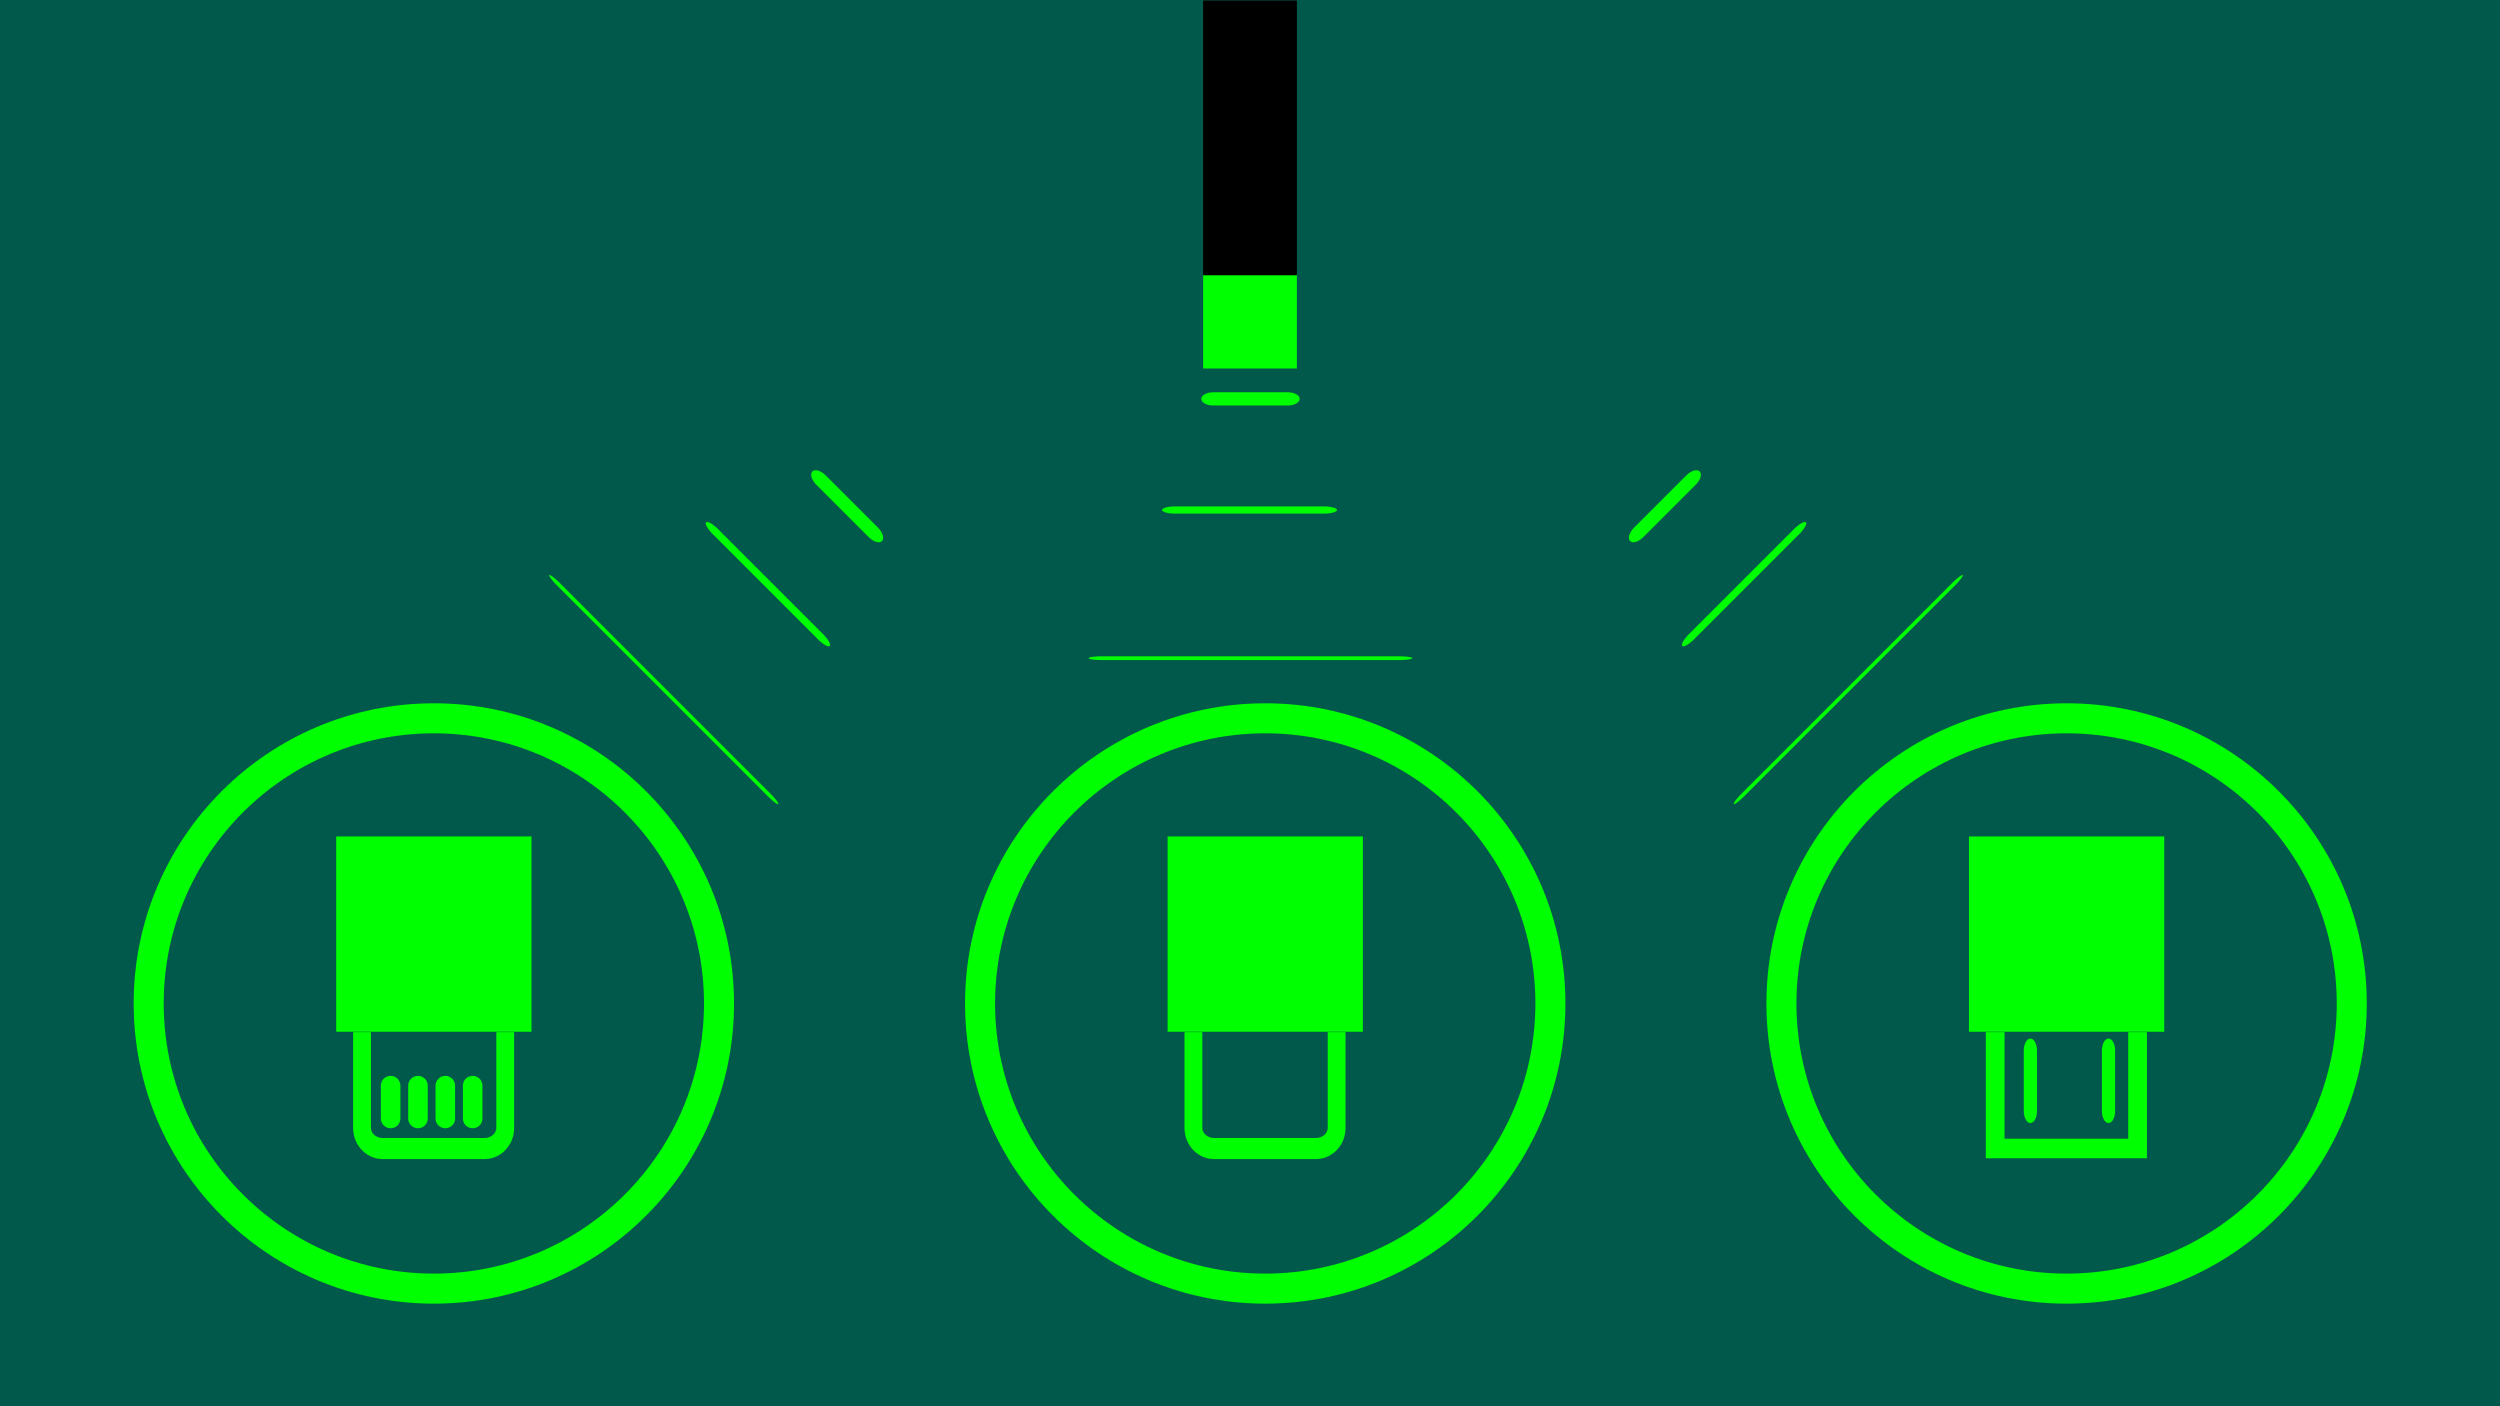<?xml version="1.0" encoding="UTF-8" standalone="no"?>
<!DOCTYPE svg PUBLIC "-//W3C//DTD SVG 1.1//EN" "http://www.w3.org/Graphics/SVG/1.1/DTD/svg11.dtd">
<svg width="100%" height="100%" viewBox="0 0 1920 1080" version="1.1" xmlns="http://www.w3.org/2000/svg" xmlns:xlink="http://www.w3.org/1999/xlink" xml:space="preserve" xmlns:serif="http://www.serif.com/" style="fill-rule:evenodd;clip-rule:evenodd;stroke-linecap:round;stroke-linejoin:round;stroke-miterlimit:1.5;">
    <rect x="0" y="0" width="1920" height="1080" style="fill:rgb(0,89,75);"/>
    <g transform="matrix(1.714,0,0,1.714,379.635,-385.428)">
        <path d="M704.5,540C778.733,540 839,600.267 839,674.5C839,748.733 778.733,809 704.5,809C630.267,809 570,748.733 570,674.5C570,600.267 630.267,540 704.5,540ZM704.5,553.45C771.309,553.45 825.55,607.691 825.55,674.5C825.55,741.309 771.309,795.55 704.5,795.55C637.691,795.55 583.45,741.309 583.45,674.5C583.45,607.691 637.691,553.45 704.5,553.45Z" style="fill:rgb(0,255,0);"/>
    </g>
    <g transform="matrix(6.12323e-17,1,-1,6.12323e-17,1490.5,-677)">
        <rect x="888" y="494.5" width="72" height="72" style="fill:rgb(0,255,0);"/>
    </g>
    <g transform="matrix(1.79445e-16,2.931,-1,6.12323e-17,1490.5,-2602.33)">
        <rect x="888" y="494.5" width="72" height="72"/>
    </g>
    <g transform="matrix(1.714,0,0,1.714,-874.315,-385.428)">
        <path d="M704.5,540C778.733,540 839,600.267 839,674.5C839,748.733 778.733,809 704.5,809C630.267,809 570,748.733 570,674.5C570,600.267 630.267,540 704.5,540ZM704.5,553.45C771.309,553.45 825.55,607.691 825.55,674.5C825.55,741.309 771.309,795.55 704.5,795.55C637.691,795.55 583.45,741.309 583.45,674.5C583.45,607.691 637.691,553.45 704.5,553.45Z" style="fill:rgb(0,255,0);"/>
    </g>
    <g transform="matrix(1.714,0,0,1.714,-235.815,-385.428)">
        <path d="M704.5,540C778.733,540 839,600.267 839,674.5C839,748.733 778.733,809 704.5,809C630.267,809 570,748.733 570,674.5C570,600.267 630.267,540 704.5,540ZM704.5,553.45C771.309,553.45 825.55,607.691 825.55,674.5C825.55,741.309 771.309,795.55 704.5,795.55C637.691,795.55 583.45,741.309 583.45,674.5C583.45,607.691 637.691,553.45 704.5,553.45Z" style="fill:rgb(0,255,0);"/>
    </g>
    <g>
        <g transform="matrix(1.27567e-16,2.083,-2.083,1.27567e-16,2076.73,-1207.31)">
            <rect x="888" y="494.5" width="72" height="72" style="fill:rgb(0,255,0);"/>
        </g>
        <g transform="matrix(6.875,0,0,-8.125,-5724.72,7000.19)">
            <clipPath id="_clip1">
                <rect x="965" y="751" width="18" height="13"/>
            </clipPath>
            <g clip-path="url(#_clip1)">
                <path d="M982,754.95C982,753.874 980.967,753 979.695,753L968.305,753C967.033,753 966,753.874 966,754.95L966,764.05C966,765.126 967.033,766 968.305,766L979.695,766C980.967,766 982,765.126 982,764.05L982,754.95Z" style="fill:none;stroke:rgb(0,255,0);stroke-width:1.99px;"/>
            </g>
        </g>
    </g>
    <g>
        <g transform="matrix(1,0,0,1,615.45,1.13687e-13)">
            <g transform="matrix(1.27567e-16,2.083,-2.083,1.27567e-16,2076.73,-1207.31)">
                <rect x="888" y="494.5" width="72" height="72" style="fill:rgb(0,255,0);"/>
            </g>
            <g transform="matrix(6.875,0,0,-8.125,-5724.72,7000.19)">
                <clipPath id="_clip2">
                    <rect x="965" y="751" width="18" height="13"/>
                </clipPath>
                <g clip-path="url(#_clip2)">
                    <path d="M983.091,752.077L964.909,752.077L964.909,766.923L983.091,766.923L983.091,752.077ZM967.091,765.077L967.091,753.923L980.909,753.923L980.909,765.077L967.091,765.077Z" style="fill:rgb(0,255,0);"/>
                </g>
            </g>
        </g>
        <g transform="matrix(1,0,0,1.833,1259.34,-721.387)">
            <path d="M300,833.784L300,859" style="fill:none;stroke:rgb(0,255,0);stroke-width:10.16px;"/>
        </g>
        <g transform="matrix(1,0,0,1.833,1319.34,-721.387)">
            <path d="M300,833.784L300,859" style="fill:none;stroke:rgb(0,255,0);stroke-width:10.16px;"/>
        </g>
    </g>
    <g transform="matrix(1,0,0,1,-1.13687e-13,45.312)">
        <g transform="matrix(1,0,0,1,-638.5,-45.312)">
            <g transform="matrix(1.27567e-16,2.083,-2.083,1.27567e-16,2076.73,-1207.31)">
                <rect x="888" y="494.5" width="72" height="72" style="fill:rgb(0,255,0);"/>
            </g>
            <g transform="matrix(6.875,0,0,-8.125,-5724.72,7000.19)">
                <clipPath id="_clip3">
                    <rect x="965" y="751" width="18" height="13"/>
                </clipPath>
                <g clip-path="url(#_clip3)">
                    <path d="M982,754.95C982,753.874 980.967,753 979.695,753L968.305,753C967.033,753 966,753.874 966,754.95L966,764.05C966,765.126 967.033,766 968.305,766L979.695,766C980.967,766 982,765.126 982,764.05L982,754.95Z" style="fill:none;stroke:rgb(0,255,0);stroke-width:1.99px;"/>
                </g>
            </g>
        </g>
        <g transform="matrix(1,0,0,1,0,-45.312)">
            <path d="M300,833.784L300,859" style="fill:none;stroke:rgb(0,255,0);stroke-width:15px;"/>
        </g>
        <g transform="matrix(1,0,0,1,21,-45.312)">
            <path d="M300,833.784L300,859" style="fill:none;stroke:rgb(0,255,0);stroke-width:15px;"/>
        </g>
        <g transform="matrix(1,0,0,1,42,-45.312)">
            <path d="M300,833.784L300,859" style="fill:none;stroke:rgb(0,255,0);stroke-width:15px;"/>
        </g>
        <g transform="matrix(1,0,0,1,63,-45.312)">
            <path d="M300,833.784L300,859" style="fill:none;stroke:rgb(0,255,0);stroke-width:15px;"/>
        </g>
    </g>
    <g>
        <g transform="matrix(0.869,-0.869,6.384,6.384,-5154.27,-4613.04)">
            <path d="M300,833.784L300,859" style="fill:none;stroke:rgb(0,255,0);stroke-width:2.33px;"/>
        </g>
        <g transform="matrix(0.869,-0.869,3.191,3.191,-2371.77,-1991.51)">
            <path d="M300,833.784L300,859" style="fill:none;stroke:rgb(0,255,0);stroke-width:4.54px;"/>
        </g>
        <g transform="matrix(0.869,-0.869,1.596,1.596,-960.914,-701.352)">
            <path d="M300,833.784L300,859" style="fill:none;stroke:rgb(0,255,0);stroke-width:8.26px;"/>
        </g>
    </g>
    <g transform="matrix(0.707,-0.707,0.707,0.707,225.492,491.465)">
        <g transform="matrix(0.869,-0.869,6.384,6.384,-5154.27,-4613.04)">
            <path d="M300,833.784L300,859" style="fill:none;stroke:rgb(0,255,0);stroke-width:2.33px;"/>
        </g>
        <g transform="matrix(0.869,-0.869,3.191,3.191,-2371.77,-1991.51)">
            <path d="M300,833.784L300,859" style="fill:none;stroke:rgb(0,255,0);stroke-width:4.54px;"/>
        </g>
        <g transform="matrix(0.869,-0.869,1.596,1.596,-960.914,-701.352)">
            <path d="M300,833.784L300,859" style="fill:none;stroke:rgb(0,255,0);stroke-width:8.26px;"/>
        </g>
    </g>
    <g transform="matrix(-1,0,0,1,1929.24,-0.015)">
        <g transform="matrix(0.869,-0.869,6.384,6.384,-5154.27,-4613.04)">
            <path d="M300,833.784L300,859" style="fill:none;stroke:rgb(0,255,0);stroke-width:2.33px;"/>
        </g>
        <g transform="matrix(0.869,-0.869,3.191,3.191,-2371.77,-1991.51)">
            <path d="M300,833.784L300,859" style="fill:none;stroke:rgb(0,255,0);stroke-width:4.54px;"/>
        </g>
        <g transform="matrix(0.869,-0.869,1.596,1.596,-960.914,-701.352)">
            <path d="M300,833.784L300,859" style="fill:none;stroke:rgb(0,255,0);stroke-width:8.26px;"/>
        </g>
    </g>
</svg>
